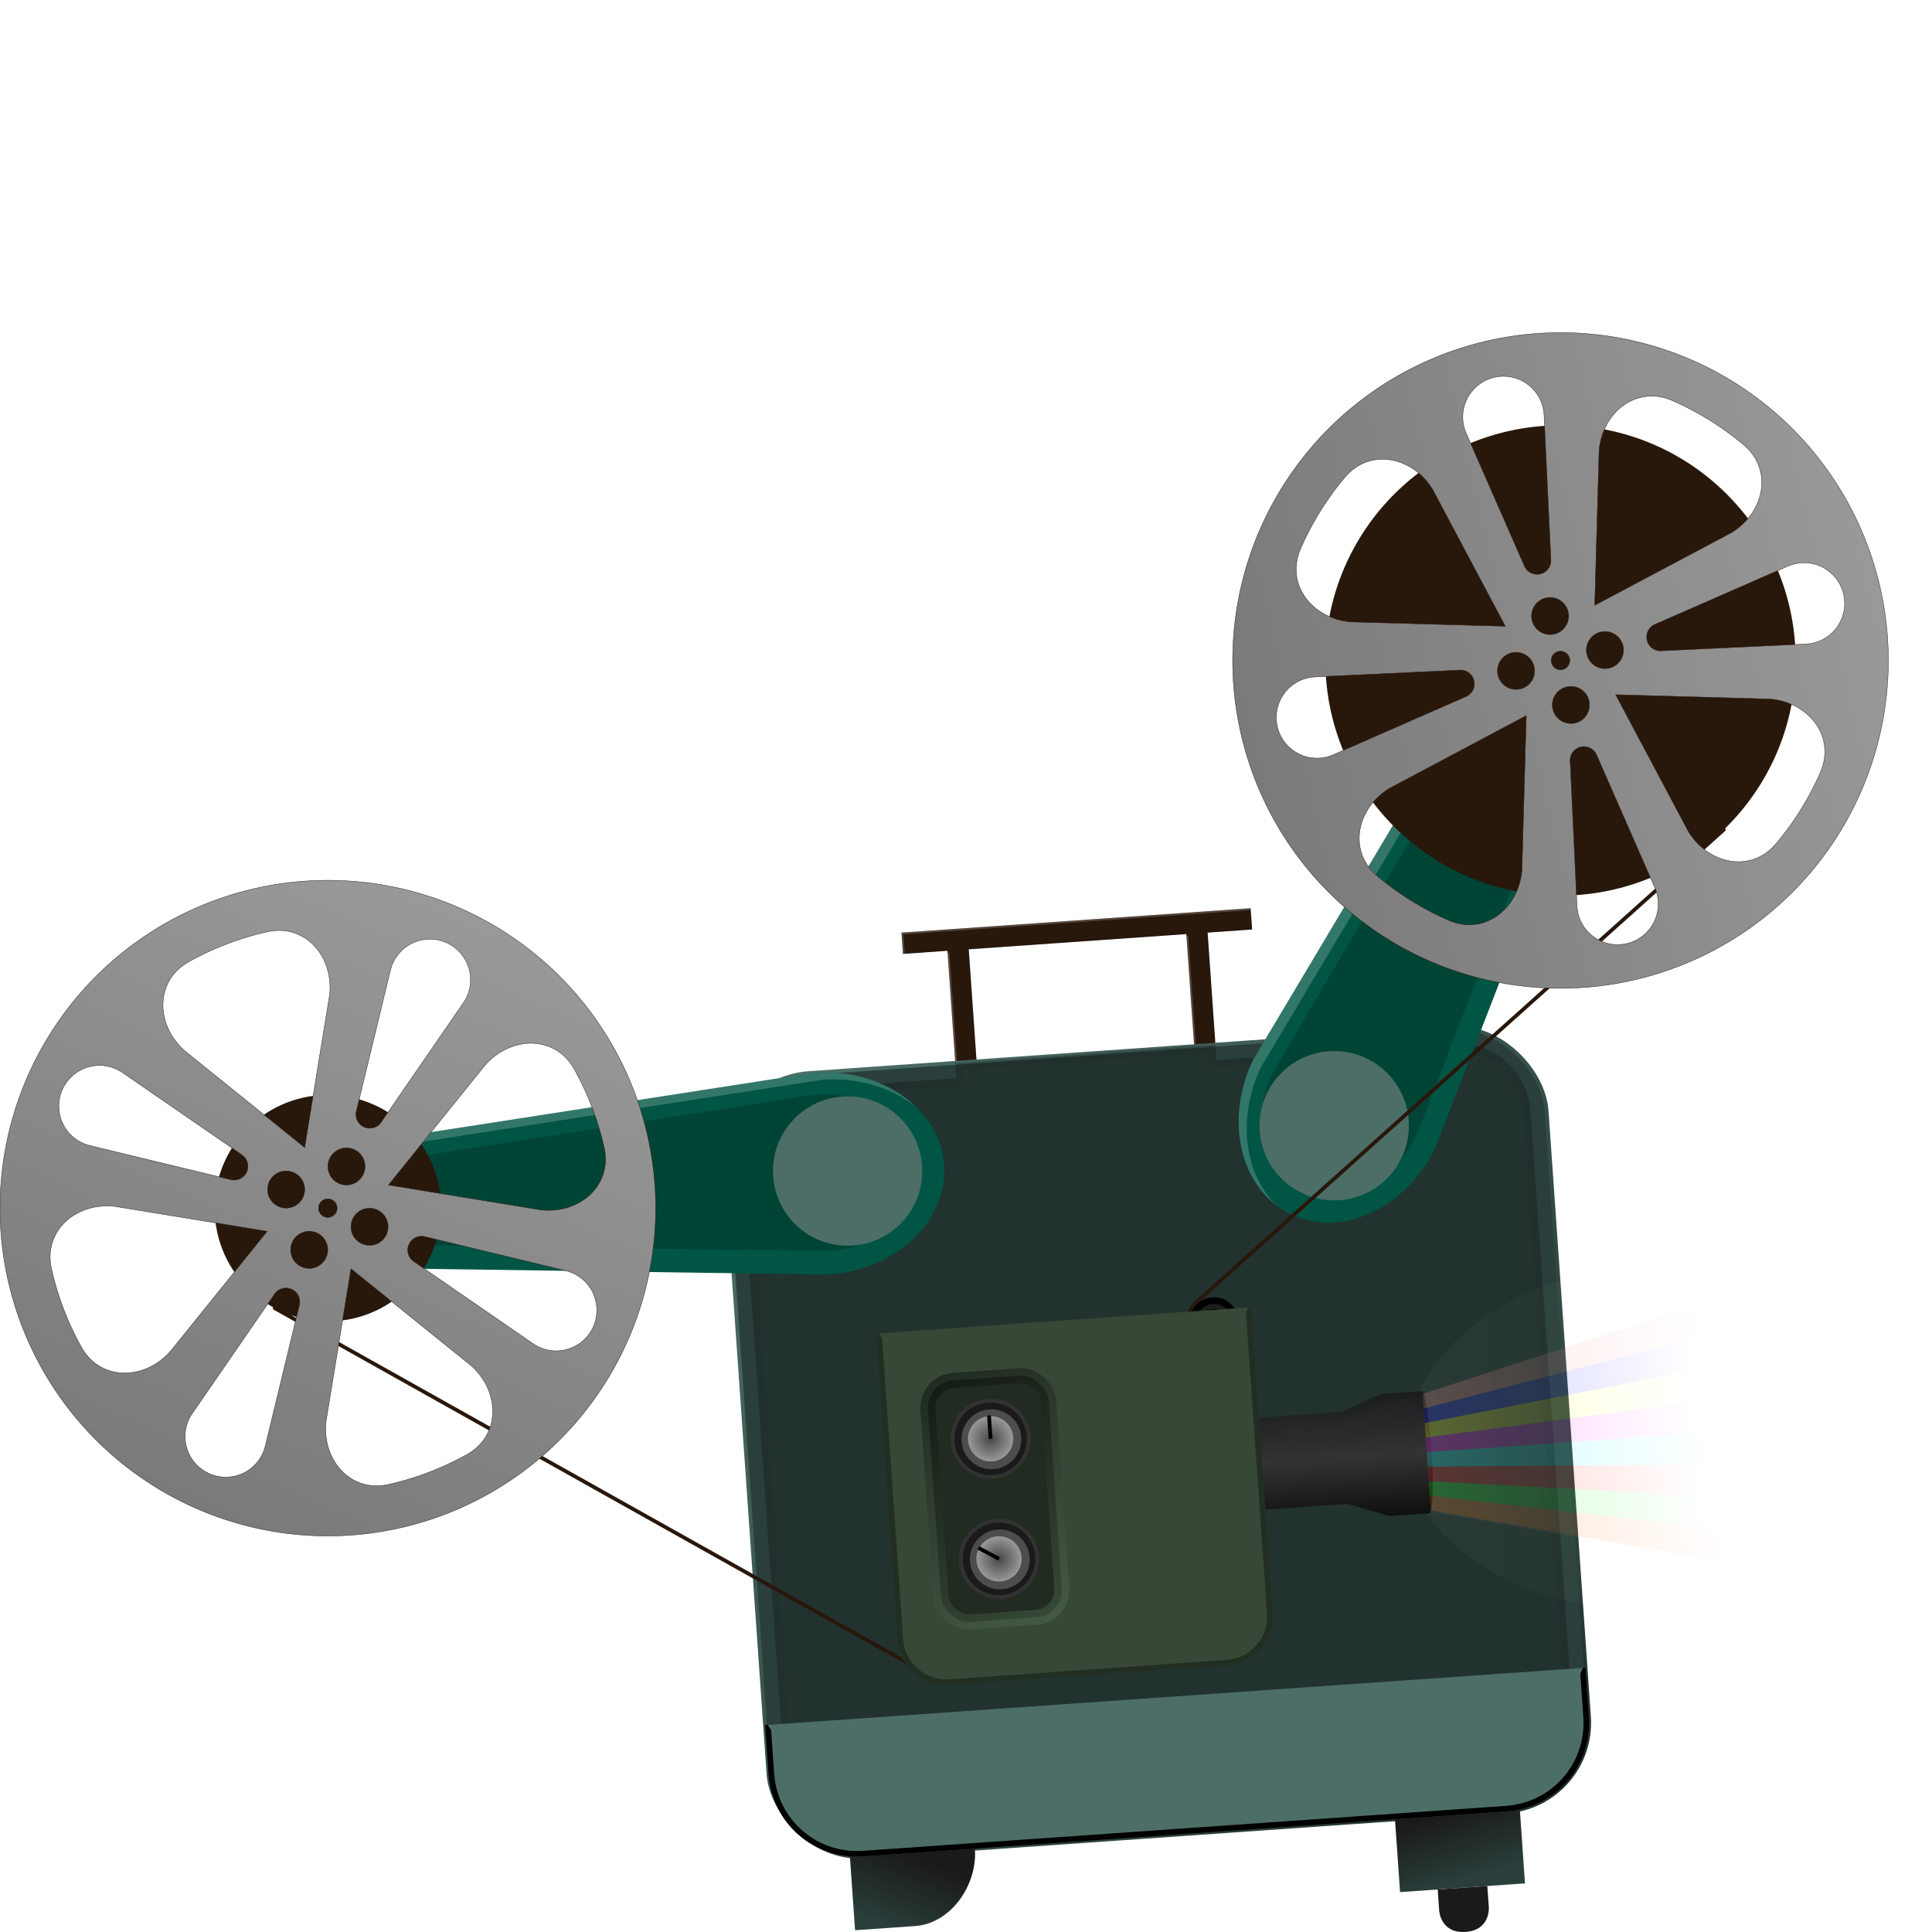 <?xml version="1.0" encoding="UTF-8" standalone="no"?>
<!-- Created with Inkscape (http://www.inkscape.org/) -->

<svg
   width="512"
   height="512"
   viewBox="0 0 135.467 135.467"
   version="1.1"
   id="svg5"
   inkscape:version="1.3.1 (91b66b0783, 2023-11-16, custom)"
   sodipodi:docname="folder-video.svg"
   xmlns:inkscape="http://www.inkscape.org/namespaces/inkscape"
   xmlns:sodipodi="http://sodipodi.sourceforge.net/DTD/sodipodi-0.dtd"
   xmlns:xlink="http://www.w3.org/1999/xlink"
   xmlns="http://www.w3.org/2000/svg"
   xmlns:svg="http://www.w3.org/2000/svg"
   xmlns:rdf="http://www.w3.org/1999/02/22-rdf-syntax-ns#"
   xmlns:cc="http://creativecommons.org/ns#"
   xmlns:dc="http://purl.org/dc/elements/1.1/">>
  <sodipodi:namedview
     id="namedview7"
     pagecolor="#292929"
     bordercolor="#666666"
     borderopacity="1"
     inkscape:showpageshadow="0"
     inkscape:pageopacity="0"
     inkscape:pagecheckerboard="1"
     inkscape:deskcolor="#1a1a1a"
     inkscape:document-units="px"
     showgrid="false"
     inkscape:zoom="0.99999996"
     inkscape:cx="220.50001"
     inkscape:cy="343.00002"
     inkscape:window-width="3256"
     inkscape:window-height="1080"
     inkscape:window-x="1864"
     inkscape:window-y="0"
     inkscape:window-maximized="0"
     inkscape:current-layer="layer1" />
  <defs
     id="defs2">
    <linearGradient
       id="linearGradient21"
       inkscape:collect="always">
      <stop
         style="stop-color:#00ff00;stop-opacity:1;"
         offset="0"
         id="stop21" />
      <stop
         style="stop-color:#00ff00;stop-opacity:0;"
         offset="1"
         id="stop24" />
    </linearGradient>
    <linearGradient
       id="linearGradient19"
       inkscape:collect="always">
      <stop
         style="stop-color:#ff6600;stop-opacity:1;"
         offset="0"
         id="stop19" />
      <stop
         style="stop-color:#ff6600;stop-opacity:0;"
         offset="1"
         id="stop20" />
    </linearGradient>
    <linearGradient
       id="linearGradient17"
       inkscape:collect="always">
      <stop
         style="stop-color:#ff0000;stop-opacity:1;"
         offset="0"
         id="stop17" />
      <stop
         style="stop-color:#ff0000;stop-opacity:0;"
         offset="1"
         id="stop18" />
    </linearGradient>
    <linearGradient
       id="linearGradient15"
       inkscape:collect="always">
      <stop
         style="stop-color:#ff00ff;stop-opacity:1;"
         offset="0"
         id="stop15" />
      <stop
         style="stop-color:#ff00ff;stop-opacity:0;"
         offset="1"
         id="stop16" />
    </linearGradient>
    <linearGradient
       id="linearGradient13"
       inkscape:collect="always">
      <stop
         style="stop-color:#00ffff;stop-opacity:1;"
         offset="0"
         id="stop13" />
      <stop
         style="stop-color:#00ffff;stop-opacity:0;"
         offset="1"
         id="stop14" />
    </linearGradient>
    <linearGradient
       id="linearGradient11"
       inkscape:collect="always">
      <stop
         style="stop-color:#ffff00;stop-opacity:1;"
         offset="0"
         id="stop11" />
      <stop
         style="stop-color:#ffff00;stop-opacity:0;"
         offset="1"
         id="stop12" />
    </linearGradient>
    <linearGradient
       id="linearGradient9"
       inkscape:collect="always">
      <stop
         style="stop-color:#0000ff;stop-opacity:1;"
         offset="0"
         id="stop9" />
      <stop
         style="stop-color:#0000ff;stop-opacity:0;"
         offset="1"
         id="stop10" />
    </linearGradient>
    <linearGradient
       id="linearGradient7"
       inkscape:collect="always">
      <stop
         style="stop-color:#ff8080;stop-opacity:1;"
         offset="0"
         id="stop7" />
      <stop
         style="stop-color:#ff8080;stop-opacity:0;"
         offset="1"
         id="stop8" />
    </linearGradient>
    <linearGradient
       id="linearGradient3"
       inkscape:collect="always">
      <stop
         style="stop-color:#003dff;stop-opacity:1;"
         offset="0"
         id="stop2" />
      <stop
         style="stop-color:#00ff06;stop-opacity:1;"
         offset="0.243"
         id="stop5" />
      <stop
         style="stop-color:#d700ff;stop-opacity:1;"
         offset="0.496"
         id="stop4" />
      <stop
         style="stop-color:#ffd400;stop-opacity:1;"
         offset="0.73"
         id="stop6" />
      <stop
         style="stop-color:#ff0000;stop-opacity:1;"
         offset="1"
         id="stop3" />
    </linearGradient>
    <linearGradient
       id="linearGradient92"
       inkscape:collect="always">
      <stop
         style="stop-color:#2a3f3b;stop-opacity:1;"
         offset="0"
         id="stop91" />
      <stop
         style="stop-color:#1a1a1a;stop-opacity:1;"
         offset="1"
         id="stop92" />
    </linearGradient>
    <linearGradient
       id="linearGradient89"
       inkscape:collect="always">
      <stop
         style="stop-color:#2a3f3b;stop-opacity:1;"
         offset="0"
         id="stop89" />
      <stop
         style="stop-color:#1a1a1a;stop-opacity:1;"
         offset="1"
         id="stop90" />
    </linearGradient>
    <linearGradient
       id="linearGradient73"
       inkscape:collect="always">
      <stop
         style="stop-color:#474747;stop-opacity:1;"
         offset="0"
         id="stop75" />
      <stop
         style="stop-color:#999999;stop-opacity:1;"
         offset="1"
         id="stop74" />
    </linearGradient>
    <linearGradient
       id="linearGradient72"
       inkscape:collect="always">
      <stop
         style="stop-color:#474747;stop-opacity:1;"
         offset="0"
         id="stop73" />
      <stop
         style="stop-color:#999999;stop-opacity:1;"
         offset="1"
         id="stop72" />
    </linearGradient>
    <linearGradient
       id="linearGradient64"
       inkscape:collect="always">
      <stop
         style="stop-color:#ffffff;stop-opacity:1;"
         offset="0"
         id="stop64" />
      <stop
         style="stop-color:#ffffff;stop-opacity:0;"
         offset="1"
         id="stop65" />
    </linearGradient>
    <linearGradient
       id="linearGradient61"
       inkscape:collect="always">
      <stop
         style="stop-color:#ffffff;stop-opacity:1;"
         offset="0"
         id="stop61" />
      <stop
         style="stop-color:#ffffff;stop-opacity:0;"
         offset="1"
         id="stop62" />
    </linearGradient>
    <linearGradient
       id="linearGradient59"
       inkscape:collect="always">
      <stop
         style="stop-color:#577557;stop-opacity:1;"
         offset="0"
         id="stop59" />
      <stop
         style="stop-color:#000000;stop-opacity:1;"
         offset="1"
         id="stop60" />
    </linearGradient>
    <linearGradient
       id="linearGradient55"
       inkscape:collect="always">
      <stop
         style="stop-color:#22322f;stop-opacity:1;"
         offset="0"
         id="stop55" />
      <stop
         style="stop-color:#4c6e67;stop-opacity:1;"
         offset="1"
         id="stop56" />
    </linearGradient>
    <inkscape:path-effect
       effect="fillet_chamfer"
       id="path-effect45"
       is_visible="true"
       lpeversion="1"
       nodesatellites_param="F,0,0,1,0,0,0,1 @ F,0,0,1,0,0,0,1 @ F,0,0,1,0,0,0,1 @ F,0,0,1,0,4.555,0,1"
       radius="0"
       unit="px"
       method="auto"
       mode="F"
       chamfer_steps="1"
       flexible="false"
       use_knot_distance="true"
       apply_no_radius="true"
       apply_with_radius="true"
       only_selected="false"
       hide_knots="false" />
    <linearGradient
       id="linearGradient45"
       inkscape:collect="always">
      <stop
         style="stop-color:#000000;stop-opacity:1;"
         offset="0"
         id="stop44" />
      <stop
         style="stop-color:#000000;stop-opacity:0;"
         offset="1"
         id="stop45" />
    </linearGradient>
    <linearGradient
       id="linearGradient42"
       inkscape:collect="always">
      <stop
         style="stop-color:#ffffff;stop-opacity:1;"
         offset="0"
         id="stop42" />
      <stop
         style="stop-color:#ffffff;stop-opacity:0;"
         offset="1"
         id="stop43" />
    </linearGradient>
    <linearGradient
       id="linearGradient38"
       inkscape:collect="always">
      <stop
         style="stop-color:#1a1d1e;stop-opacity:1;"
         offset="0"
         id="stop38" />
      <stop
         style="stop-color:#333333;stop-opacity:1;"
         offset="0.5"
         id="stop40" />
      <stop
         style="stop-color:#0f0f10;stop-opacity:1;"
         offset="1"
         id="stop39" />
    </linearGradient>
    <linearGradient
       id="linearGradient37"
       inkscape:collect="always">
      <stop
         style="stop-color:#999999;stop-opacity:1;"
         offset="0"
         id="stop36" />
      <stop
         style="stop-color:#7a7a7a;stop-opacity:1;"
         offset="1"
         id="stop37" />
    </linearGradient>
    <linearGradient
       id="linearGradient22"
       inkscape:collect="always">
      <stop
         style="stop-color:#999999;stop-opacity:1;"
         offset="0"
         id="stop22" />
      <stop
         style="stop-color:#7a7a7a;stop-opacity:1;"
         offset="1"
         id="stop23" />
    </linearGradient>
    <inkscape:path-effect
       effect="fillet_chamfer"
       id="path-effect16"
       is_visible="true"
       lpeversion="1"
       nodesatellites_param="F,0,0,1,0,0,0,1 @ F,0,0,1,0,4.035,0,1 @ F,0,0,1,0,0,0,1"
       radius="0"
       unit="px"
       method="auto"
       mode="F"
       chamfer_steps="1"
       flexible="false"
       use_knot_distance="true"
       apply_no_radius="true"
       apply_with_radius="true"
       only_selected="false"
       hide_knots="false" />
    <inkscape:path-effect
       effect="offset"
       id="path-effect14"
       is_visible="true"
       lpeversion="1.2"
       linejoin_type="miter"
       unit="mm"
       offset="0"
       miter_limit="4"
       attempt_force_join="false"
       update_on_knot_move="true" />
    <inkscape:path-effect
       effect="fillet_chamfer"
       id="path-effect12"
       is_visible="true"
       lpeversion="1"
       nodesatellites_param="F,0,0,1,0,0,0,1 @ F,0,0,1,0,4.035,0,1 @ F,0,0,1,0,0,0,1"
       radius="0"
       unit="px"
       method="auto"
       mode="F"
       chamfer_steps="1"
       flexible="false"
       use_knot_distance="true"
       apply_no_radius="true"
       apply_with_radius="true"
       only_selected="false"
       hide_knots="false" />
    <inkscape:path-effect
       effect="offset"
       id="path-effect11"
       is_visible="true"
       lpeversion="1.2"
       linejoin_type="miter"
       unit="mm"
       offset="0"
       miter_limit="4"
       attempt_force_join="false"
       update_on_knot_move="true" />
    <inkscape:path-effect
       effect="fillet_chamfer"
       id="path-effect10"
       is_visible="true"
       lpeversion="1"
       nodesatellites_param="F,0,0,1,0,0,0,1 @ F,0,0,1,0,0,0,1 @ F,0,0,1,0,4.219,0,1 @ F,0,0,1,0,1.043,0,1"
       radius="0"
       unit="px"
       method="auto"
       mode="F"
       chamfer_steps="1"
       flexible="false"
       use_knot_distance="true"
       apply_no_radius="true"
       apply_with_radius="true"
       only_selected="false"
       hide_knots="false" />
    <inkscape:path-effect
       effect="fillet_chamfer"
       id="path-effect8"
       is_visible="true"
       lpeversion="1"
       nodesatellites_param="F,0,0,1,0,0,0,1 @ F,0,0,1,0,0,0,1 @ F,0,0,1,0,4.219,0,1 @ F,0,0,1,0,1.043,0,1"
       radius="0"
       unit="px"
       method="auto"
       mode="F"
       chamfer_steps="1"
       flexible="false"
       use_knot_distance="true"
       apply_no_radius="true"
       apply_with_radius="true"
       only_selected="false"
       hide_knots="false" />
    <linearGradient
       inkscape:collect="always"
       xlink:href="#linearGradient37"
       id="linearGradient23"
       x1="-17.008"
       y1="-34.416"
       x2="20.438"
       y2="-34.416"
       gradientUnits="userSpaceOnUse"
       gradientTransform="matrix(-0.578,1.084,-1.084,-0.578,-13.762,59.48)" />
    <linearGradient
       inkscape:collect="always"
       xlink:href="#linearGradient22"
       id="linearGradient24"
       gradientUnits="userSpaceOnUse"
       gradientTransform="matrix(-1.213,0.196,-0.196,-1.213,106.779,6.887)"
       x1="-17.008"
       y1="-34.416"
       x2="20.438"
       y2="-34.416" />
    <linearGradient
       inkscape:collect="always"
       xlink:href="#linearGradient38"
       id="linearGradient39"
       x1="93.293"
       y1="74.435"
       x2="93.293"
       y2="83.012"
       gradientUnits="userSpaceOnUse"
       gradientTransform="translate(-0.616,24.96)" />
    <linearGradient
       inkscape:collect="always"
       xlink:href="#linearGradient42"
       id="linearGradient43"
       x1="93.155"
       y1="74.862"
       x2="93.155"
       y2="78.914"
       gradientUnits="userSpaceOnUse"
       gradientTransform="translate(-0.616,24.96)" />
    <filter
       inkscape:collect="always"
       style="color-interpolation-filters:sRGB"
       id="filter43"
       x="-0.033"
       y="-0.085"
       width="1.066"
       height="1.17">
      <feGaussianBlur
         inkscape:collect="always"
         stdDeviation="0.15"
         id="feGaussianBlur43" />
    </filter>
    <linearGradient
       inkscape:collect="always"
       xlink:href="#linearGradient45"
       id="linearGradient44"
       gradientUnits="userSpaceOnUse"
       x1="93.155"
       y1="74.862"
       x2="93.155"
       y2="78.914" />
    <filter
       inkscape:collect="always"
       style="color-interpolation-filters:sRGB"
       id="filter45"
       x="-0.033"
       y="-0.089"
       width="1.066"
       height="1.178">
      <feGaussianBlur
         inkscape:collect="always"
         stdDeviation="0.15"
         id="feGaussianBlur45" />
    </filter>
    <filter
       inkscape:collect="always"
       style="color-interpolation-filters:sRGB"
       id="filter48"
       x="-0.069"
       y="-0.069"
       width="1.138"
       height="1.138">
      <feGaussianBlur
         inkscape:collect="always"
         stdDeviation="0.096"
         id="feGaussianBlur48" />
    </filter>
    <linearGradient
       inkscape:collect="always"
       xlink:href="#linearGradient55"
       id="linearGradient56"
       x1="104.561"
       y1="129.825"
       x2="57.037"
       y2="74.914"
       gradientUnits="userSpaceOnUse"
       gradientTransform="translate(-1.577,-0.613)" />
    <clipPath
       clipPathUnits="userSpaceOnUse"
       id="clipPath58">
      <path
         style="color:#000000;fill:#000000;stroke-width:1;stroke-linecap:round;stroke-linejoin:round;-inkscape-stroke:none;paint-order:markers stroke fill"
         d="m 133.097,74.763 v 1.073 h -10.289 c -2.843,0 -5.131,2.288 -5.131,5.131 v 42.653 c 0,2.843 2.288,5.132 5.131,5.132 h 45.161 c 2.843,0 5.131,-2.289 5.131,-5.132 V 80.967 c 0,-2.843 -2.288,-5.131 -5.131,-5.131 h -16.587 v -1.073 z"
         id="path59" />
    </clipPath>
    <filter
       inkscape:collect="always"
       style="color-interpolation-filters:sRGB"
       id="filter59"
       x="-0.03"
       y="-0.031"
       width="1.061"
       height="1.062">
      <feGaussianBlur
         inkscape:collect="always"
         stdDeviation="0.714"
         id="feGaussianBlur59" />
    </filter>
    <linearGradient
       inkscape:collect="always"
       xlink:href="#linearGradient59"
       id="linearGradient60"
       x1="73.604"
       y1="113.941"
       x2="65.116"
       y2="96.964"
       gradientUnits="userSpaceOnUse"
       gradientTransform="translate(-1.577,-0.613)" />
    <linearGradient
       inkscape:collect="always"
       xlink:href="#linearGradient61"
       id="linearGradient62"
       x1="-84.884"
       y1="88.394"
       x2="-36.868"
       y2="90.167"
       gradientUnits="userSpaceOnUse"
       gradientTransform="matrix(0.634,0,0,0.599,152.468,48.766)" />
    <linearGradient
       inkscape:collect="always"
       xlink:href="#linearGradient64"
       id="linearGradient65"
       x1="97.377"
       y1="101.356"
       x2="133.416"
       y2="101.356"
       gradientUnits="userSpaceOnUse" />
    <filter
       inkscape:collect="always"
       style="color-interpolation-filters:sRGB"
       id="filter65"
       x="-0.058"
       y="-0.086"
       width="1.116"
       height="1.171">
      <feGaussianBlur
         inkscape:collect="always"
         stdDeviation="0.87"
         id="feGaussianBlur65" />
    </filter>
    <linearGradient
       inkscape:collect="always"
       xlink:href="#linearGradient64"
       id="linearGradient66"
       gradientUnits="userSpaceOnUse"
       x1="97.377"
       y1="101.356"
       x2="133.416"
       y2="101.356"
       gradientTransform="translate(109.221)" />
    <clipPath
       clipPathUnits="userSpaceOnUse"
       id="clipPath67">
      <rect
         style="fill:#2a3f3b;fill-opacity:1;stroke:url(#linearGradient68);stroke-width:0.265;stroke-linecap:round;stroke-linejoin:round;stroke-dasharray:none;stroke-opacity:1;paint-order:markers stroke fill"
         id="rect67"
         width="57.671"
         height="55.062"
         x="160.558"
         y="72.183"
         ry="6.234"
         rx="6.234" />
    </clipPath>
    <linearGradient
       inkscape:collect="always"
       xlink:href="#linearGradient55"
       id="linearGradient68"
       gradientUnits="userSpaceOnUse"
       gradientTransform="translate(108.377,-2.58)"
       x1="104.561"
       y1="129.825"
       x2="57.037"
       y2="74.914" />
    <filter
       inkscape:collect="always"
       style="color-interpolation-filters:sRGB"
       id="filter68"
       x="-0.052"
       y="-0.07"
       width="1.104"
       height="1.14">
      <feGaussianBlur
         inkscape:collect="always"
         stdDeviation="0.8"
         id="feGaussianBlur68" />
    </filter>
    <radialGradient
       inkscape:collect="always"
       xlink:href="#linearGradient72"
       id="radialGradient73"
       cx="68.516"
       cy="98.65"
       fx="68.516"
       fy="98.65"
       r="1.587"
       gradientUnits="userSpaceOnUse"
       gradientTransform="translate(-0.733,1.966)" />
    <radialGradient
       inkscape:collect="always"
       xlink:href="#linearGradient73"
       id="radialGradient75"
       cx="68.516"
       cy="107.095"
       fx="68.516"
       fy="107.095"
       r="1.587"
       gradientUnits="userSpaceOnUse"
       gradientTransform="translate(-0.733,1.966)" />
    <clipPath
       clipPathUnits="userSpaceOnUse"
       id="clipPath78">
      <path
         style="color:#000000;fill:#374837;stroke-width:1;stroke-linecap:round;stroke-linejoin:round;-inkscape-stroke:none;paint-order:markers stroke fill"
         d="m 143.404,73.901 v 3.445 l 1e-5,1.904 v 16.149 c -1e-5,1.908 1.536,3.445 3.445,3.445 h 19.48 c 1.908,1e-5 3.445,-1.536 3.445,-3.445 V 79.25 l 1e-5,-1.904 v -3.445 h -3.445 -19.48 z"
         id="path79" />
    </clipPath>
    <filter
       inkscape:collect="always"
       style="color-interpolation-filters:sRGB"
       id="filter81"
       x="-0.03"
       y="-0.032"
       width="1.06"
       height="1.063">
      <feGaussianBlur
         inkscape:collect="always"
         stdDeviation="0.339"
         id="feGaussianBlur81" />
    </filter>
    <clipPath
       clipPathUnits="userSpaceOnUse"
       id="clipPath86">
      <path
         style="color:#000000;fill:#4c6e67;stroke-width:1;stroke-linecap:round;stroke-linejoin:round;-inkscape-stroke:none;paint-order:markers stroke fill"
         d="m 25.297,117.559 10e-6,3.436 c -10e-6,3.454 -2.78,6.234 -6.234,6.234 l -45.203,10e-6 c -3.454,-10e-6 -6.234,-2.78 -6.234,-6.234 l 2e-6,-3.436 z"
         id="path87" />
    </clipPath>
    <filter
       inkscape:collect="always"
       style="color-interpolation-filters:sRGB"
       id="filter89"
       x="-0.018"
       y="-0.101"
       width="1.036"
       height="1.202">
      <feGaussianBlur
         inkscape:collect="always"
         stdDeviation="0.441"
         id="feGaussianBlur89" />
    </filter>
    <linearGradient
       inkscape:collect="always"
       xlink:href="#linearGradient92"
       id="linearGradient91"
       x1="53.998"
       y1="139.426"
       x2="56.276"
       y2="134.48"
       gradientUnits="userSpaceOnUse"
       gradientTransform="translate(4.011,-5.095)" />
    <linearGradient
       inkscape:collect="always"
       xlink:href="#linearGradient89"
       id="linearGradient97"
       gradientUnits="userSpaceOnUse"
       x1="97.583"
       y1="132.364"
       x2="96.511"
       y2="127.418"
       gradientTransform="translate(-0.732,1.966)" />
    <linearGradient
       inkscape:collect="always"
       xlink:href="#linearGradient3"
       id="linearGradient6"
       gradientUnits="userSpaceOnUse"
       gradientTransform="matrix(0.634,0,0,0.576,197.513,57.235)"
       x1="-55.854"
       y1="65.427"
       x2="-55.854"
       y2="111.361" />
    <filter
       inkscape:collect="always"
       style="color-interpolation-filters:sRGB"
       id="filter15"
       x="-0.059"
       y="-0.083"
       width="1.119"
       height="1.165">
      <feGaussianBlur
         inkscape:collect="always"
         stdDeviation="0.911"
         id="feGaussianBlur15" />
    </filter>
    <linearGradient
       inkscape:collect="always"
       xlink:href="#linearGradient7"
       id="linearGradient8"
       x1="141.687"
       y1="134.868"
       x2="161.451"
       y2="134.868"
       gradientUnits="userSpaceOnUse" />
    <linearGradient
       inkscape:collect="always"
       xlink:href="#linearGradient9"
       id="linearGradient10"
       x1="141.687"
       y1="137.033"
       x2="160.553"
       y2="137.033"
       gradientUnits="userSpaceOnUse" />
    <linearGradient
       inkscape:collect="always"
       xlink:href="#linearGradient11"
       id="linearGradient12"
       x1="141.687"
       y1="139.197"
       x2="160.243"
       y2="139.197"
       gradientUnits="userSpaceOnUse" />
    <linearGradient
       inkscape:collect="always"
       xlink:href="#linearGradient13"
       id="linearGradient14"
       x1="141.687"
       y1="144.669"
       x2="161.494"
       y2="144.669"
       gradientUnits="userSpaceOnUse" />
    <linearGradient
       inkscape:collect="always"
       xlink:href="#linearGradient15"
       id="linearGradient16"
       x1="141.687"
       y1="141.361"
       x2="160.415"
       y2="141.361"
       gradientUnits="userSpaceOnUse" />
    <linearGradient
       inkscape:collect="always"
       xlink:href="#linearGradient17"
       id="linearGradient18"
       x1="141.687"
       y1="146.833"
       x2="160.492"
       y2="146.833"
       gradientUnits="userSpaceOnUse" />
    <linearGradient
       inkscape:collect="always"
       xlink:href="#linearGradient19"
       id="linearGradient20"
       x1="141.687"
       y1="151.161"
       x2="161.773"
       y2="151.161"
       gradientUnits="userSpaceOnUse" />
    <linearGradient
       inkscape:collect="always"
       xlink:href="#linearGradient21"
       id="linearGradient25"
       x1="141.687"
       y1="148.997"
       x2="160.867"
       y2="148.997"
       gradientUnits="userSpaceOnUse" />
    <filter
       inkscape:collect="always"
       style="color-interpolation-filters:sRGB"
       id="filter1"
       x="-0.059"
       y="-0.083"
       width="1.119"
       height="1.165">
      <feGaussianBlur
         inkscape:collect="always"
         stdDeviation="0.911"
         id="feGaussianBlur1" />
    </filter>
  </defs>
  <g
     inkscape:label="Layer 1"
     inkscape:groupmode="layer"
     id="layer1">
    <g
       id="g1"
       transform="rotate(-4,72.431,76.735)">
      <ellipse
         style="display:inline;opacity:0.069;fill:url(#linearGradient65);fill-opacity:1;stroke:none;stroke-width:1.006;stroke-linecap:round;stroke-linejoin:round;stroke-dasharray:none;stroke-opacity:1;paint-order:fill markers stroke;filter:url(#filter65)"
         id="path64"
         cx="115.397"
         cy="101.356"
         rx="18.019"
         ry="12.194"
         transform="matrix(1,0,0,1.107,0.391,-8.472)" />
      <path
         id="rect51"
         style="fill:#28170b;fill-opacity:1;stroke:none;stroke-width:0.265;stroke-linecap:round;stroke-linejoin:round;stroke-dasharray:none;stroke-opacity:1;paint-order:markers stroke fill"
         d="m 64.021,64.777 v 1.495 l 3.128,-10e-7 10e-7,8.95 1.496,10e-7 -10e-7,-8.95 15.294,10e-7 -1e-6,8.95 h 1.496 l 10e-7,-8.95 3.128,-10e-7 V 64.777 Z"
         sodipodi:nodetypes="ccccccccccccc" />
      <path
         id="path53"
         style="opacity:0.2;fill:#ffffff;fill-opacity:1;stroke:none;stroke-width:0.265;stroke-linecap:round;stroke-linejoin:round;stroke-dasharray:none;stroke-opacity:1;paint-order:markers stroke fill"
         d="m 64.021,64.777 v 1.495 l 0.132,2.8e-5 -2e-6,-1.363 24.408,-10e-7 2.8e-5,-0.132 z m 3.128,1.627 10e-7,8.818 0.132,2.8e-5 V 66.404 Z m 16.789,-10e-7 -10e-7,8.818 0.132,2.9e-5 v -8.818 z" />
      <path
         id="path54"
         style="opacity:0.2;fill:#000000;fill-opacity:1;stroke:none;stroke-width:0.265;stroke-linecap:round;stroke-linejoin:round;stroke-dasharray:none;stroke-opacity:1;paint-order:markers stroke fill"
         d="m 88.515,64.777 1e-6,1.448 -3.128,10e-7 10e-7,8.95 -1.448,1e-6 2.1e-5,0.047 h 1.496 V 66.272 h 3.128 v -1.495 z m -24.494,1.448 1.9e-5,0.047 3.081,-10e-7 -2e-5,-0.047 z m 4.576,0 -1e-6,8.95 -1.448,1e-6 1.9e-5,0.047 1.496,1e-6 V 66.272 H 83.891 l -2e-5,-0.047 z" />
      <rect
         style="fill:#2a3f3b;fill-opacity:1;stroke:url(#linearGradient56);stroke-width:0.265;stroke-linecap:round;stroke-linejoin:round;stroke-dasharray:none;stroke-opacity:1;paint-order:markers stroke fill"
         id="rect31"
         width="57.671"
         height="55.062"
         x="50.605"
         y="74.15"
         ry="6.234"
         rx="6.234" />
      <ellipse
         style="display:inline;opacity:0.2;fill:url(#linearGradient66);fill-opacity:1;stroke:none;stroke-width:1.058;stroke-linecap:round;stroke-linejoin:round;stroke-dasharray:none;stroke-opacity:1;paint-order:fill markers stroke;filter:url(#filter65)"
         id="ellipse65"
         cx="224.617"
         cy="101.356"
         rx="18.019"
         ry="12.194"
         clip-path="url(#clipPath67)"
         transform="translate(-109.785,2.328)" />
      <path
         id="rect50"
         style="opacity:0.2;fill:#000000;fill-opacity:1;stroke:none;stroke-width:0.265;stroke-linecap:round;stroke-linejoin:round;stroke-dasharray:none;stroke-opacity:1;paint-order:markers stroke fill"
         d="m 67.149,74.149 5e-6,1.073 -10.289,10e-7 c -2.843,0 -5.131,2.288 -5.131,5.131 l -10e-7,42.653 c 0,2.843 2.288,5.132 5.131,5.132 h 45.161 c 2.843,0 5.131,-2.289 5.131,-5.132 V 80.354 c 0,-2.843 -2.288,-5.131 -5.131,-5.131 l -16.587,10e-7 5e-6,-1.073 z" />
      <path
         style="color:#000000;opacity:0.2;fill:#000000;fill-opacity:1;stroke-linecap:round;stroke-linejoin:round;-inkscape-stroke:none;paint-order:markers stroke fill;filter:url(#filter59)"
         d="m 133.096,74.234 a 0.529,0.529 0 0 0 -0.527,0.529 v 0.543 h -9.76 c -3.127,0 -5.662,2.533 -5.662,5.66 v 42.654 c 0,3.127 2.535,5.66 5.662,5.66 h 45.16 c 3.127,0 5.66,-2.533 5.66,-5.66 V 80.967 c 0,-3.127 -2.533,-5.66 -5.66,-5.66 h -16.059 v -0.543 a 0.529,0.529 0 0 0 -0.529,-0.529 z m 0.529,1.059 h 17.227 v 0.543 a 0.529,0.529 0 0 0 0.529,0.529 h 16.588 c 2.559,0 4.602,2.043 4.602,4.602 v 42.654 c 0,2.559 -2.043,4.602 -4.602,4.602 h -45.16 c -2.559,0 -4.604,-2.043 -4.604,-4.602 V 80.967 c 0,-2.559 2.045,-4.602 4.604,-4.602 h 10.287 a 0.529,0.529 0 0 0 0.529,-0.529 z"
         id="path57"
         clip-path="url(#clipPath58)"
         transform="translate(-65.948,-0.613)" />
      <g
         id="g31"
         style="display:inline;fill:#005544"
         transform="translate(-0.616,24.96)">
        <path
           id="path28"
           style="fill:#005544;stroke-width:0.265;stroke-linecap:round;stroke-linejoin:round;paint-order:markers stroke fill"
           d="m 66.487,56.284 c -8.2e-5,-3.918 -3.855,-7.095 -8.609,-7.094 l -33.15,2.79 c -2.885,-9e-6 -4.966,1.927 -4.966,4.304 -1.3e-5,2.377 2.081,4.304 4.966,4.304 l 33.15,2.79 c 4.755,1.6e-5 8.609,-3.176 8.609,-7.095 z"
           sodipodi:nodetypes="ccccccc"
           inkscape:transform-center-x="-19.829119"
           inkscape:transform-center-y="0.00037416917" />
        <circle
           style="fill:#005544;stroke:none;stroke-width:0.265;stroke-linecap:round;stroke-linejoin:round;stroke-dasharray:none;stroke-opacity:1;paint-order:markers stroke fill"
           id="path29"
           cx="23.296"
           cy="56.283"
           r="3.175" />
      </g>
      <path
         id="path68"
         style="opacity:0.2;fill:#000000;fill-opacity:1;stroke-width:0.265;stroke-linecap:round;stroke-linejoin:round;paint-order:markers stroke fill"
         inkscape:transform-center-x="-19.829119"
         inkscape:transform-center-y="0.00037416917"
         d="m 56.674,75.716 c -11.17,1.011 -22.355,1.872 -33.525,2.865 -1.572,0.274 -2.965,2.076 -2.127,3.628 0.645,1.322 2.217,1.787 3.588,1.739 11.041,0.893 22.074,1.906 33.119,2.733 2.653,-0.05 5.518,-1.63 6.388,-4.151 0.827,-2.466 -0.916,-5.096 -3.184,-6.042 -1.317,-0.636 -2.808,-0.856 -4.26,-0.773 z" />
      <path
         id="path70"
         style="opacity:0.2;fill:#ffffff;stroke-width:0.265;stroke-linecap:round;stroke-linejoin:round;paint-order:markers stroke fill"
         inkscape:transform-center-x="-19.829119"
         inkscape:transform-center-y="0.00037416917"
         d="m 57.262,74.15 -33.15,2.791 c -2.885,-9e-6 -4.966,1.927 -4.966,4.304 -5e-6,1.226 0.557,2.331 1.49,3.115 -0.608,-0.72 -0.961,-1.614 -0.961,-2.585 4.8e-5,-2.377 2.081,-4.304 4.966,-4.304 l 33.15,-2.791 c 2.526,-1.1e-5 4.791,0.902 6.366,2.331 -1.57,-1.733 -4.069,-2.86 -6.895,-2.86 z" />
      <circle
         style="fill:#28170b;stroke:none;stroke-width:0.265;stroke-linecap:round;stroke-linejoin:round;stroke-dasharray:none;stroke-opacity:1;paint-order:markers stroke fill"
         id="path31"
         cx="22.551"
         cy="81.244"
         r="7.938" />
      <path
         style="fill:#2b1100;stroke:#28170b;stroke-width:0.265;stroke-linecap:round;stroke-linejoin:miter;stroke-dasharray:none;stroke-opacity:1"
         d="M 18.347,87.977 60.995,115.967"
         id="path45"
         sodipodi:nodetypes="cc" />
      <path
         id="path1"
         style="fill:url(#linearGradient23);stroke:#28170b;stroke-width:0.026;stroke-linecap:round;stroke-linejoin:round;paint-order:markers stroke fill"
         d="M 14.31,59.785 A 22.987,22.987 0 0 0 2.271,70.422 22.987,22.987 0 0 0 11.73,101.524 22.987,22.987 0 0 0 42.831,92.065 22.987,22.987 0 0 0 33.372,60.963 22.987,22.987 0 0 0 14.31,59.785 Z m 2.471,2.488 c 0.938,-0.285 1.896,-0.503 2.867,-0.652 2.699,-0.414 4.551,2.03 4.069,4.724 l -2.49,10.545 -7.939,-7.373 c -1.901,-1.97 -1.724,-5.031 0.749,-6.19 0.889,-0.417 1.807,-0.769 2.745,-1.054 z M 6.25,70.262 c 0.698,-0.212 1.477,-0.158 2.171,0.212 0.13,0.07 0.255,0.15 0.372,0.24 l 0.001,-0.003 7.973,6.358 c 0.004,0.003 0.009,0.007 0.013,0.01 6.23e-4,4.51e-4 0.001,9.41e-4 0.002,0.001 0.381,0.287 0.497,0.809 0.272,1.23 -0.225,0.421 -0.722,0.615 -1.173,0.459 l -0.003,-5.13e-4 c -0.005,-0.002 -0.01,-0.004 -0.015,-0.005 l -9.721,-3.083 0.002,-0.003 C 6.005,75.631 5.868,75.572 5.737,75.503 4.349,74.762 3.823,73.035 4.565,71.646 4.935,70.952 5.552,70.474 6.25,70.262 Z m 23.727,-7.216 c 0.698,-0.212 1.477,-0.158 2.171,0.212 1.388,0.741 1.913,2.467 1.173,3.855 -0.07,0.13 -0.151,0.255 -0.24,0.372 l 0.003,0.002 -6.358,7.973 c -0.003,0.004 -0.007,0.009 -0.01,0.013 -4.51e-4,6.23e-4 -9.34e-4,0.001 -0.001,0.002 -0.287,0.381 -0.809,0.496 -1.23,0.272 -0.421,-0.225 -0.615,-0.722 -0.459,-1.173 l 0.001,-0.003 c 0.002,-0.005 0.004,-0.011 0.005,-0.016 l 3.083,-9.72 0.003,0.001 c 0.048,-0.14 0.107,-0.276 0.176,-0.406 0.37,-0.694 0.987,-1.173 1.685,-1.385 z M 5.495,80.191 c 0.66,-0.201 1.398,-0.249 2.156,-0.114 l 10.545,2.49 -7.373,7.939 C 8.853,92.409 5.792,92.231 4.633,89.758 4.217,88.869 3.864,87.951 3.579,87.013 3.294,86.076 3.076,85.117 2.927,84.147 2.629,82.206 3.808,80.704 5.495,80.191 Z M 36.133,70.874 c 1.687,-0.514 3.502,0.078 4.335,1.856 0.417,0.889 0.769,1.807 1.054,2.745 0.285,0.938 0.503,1.896 0.652,2.867 0.414,2.699 -2.03,4.551 -4.724,4.069 l -10.545,-2.49 7.373,-7.939 c 0.554,-0.535 1.195,-0.905 1.855,-1.106 z m -16.874,7.648 a 1.3,1.3 0 0 1 1.079,0.067 1.3,1.3 0 0 1 0.535,1.759 1.3,1.3 0 0 1 -1.76,0.535 1.3,1.3 0 0 1 -0.535,-1.759 1.3,1.3 0 0 1 0.681,-0.602 z m 4.333,-1.318 a 1.3,1.3 0 0 1 1.079,0.067 1.3,1.3 0 0 1 0.535,1.759 1.3,1.3 0 0 1 -1.76,0.535 1.3,1.3 0 0 1 -0.535,-1.759 1.3,1.3 0 0 1 0.681,-0.602 z m -1.23,3.417 a 0.65,0.65 0 0 1 0.811,0.433 0.65,0.65 0 0 1 -0.433,0.811 0.65,0.65 0 0 1 -0.811,-0.433 0.65,0.65 0 0 1 0.433,-0.811 z m -1.785,2.234 a 1.3,1.3 0 0 1 1.079,0.067 1.3,1.3 0 0 1 0.535,1.759 1.3,1.3 0 0 1 -1.76,0.535 1.3,1.3 0 0 1 -0.535,-1.759 1.3,1.3 0 0 1 0.681,-0.602 z m 4.333,-1.318 a 1.3,1.3 0 0 1 1.079,0.067 1.3,1.3 0 0 1 0.535,1.759 1.3,1.3 0 0 1 -1.76,0.535 1.3,1.3 0 0 1 -0.535,-1.759 1.3,1.3 0 0 1 0.681,-0.602 z m -5.957,5.112 c 0.219,-0.048 0.454,-0.021 0.665,0.091 0.421,0.225 0.616,0.722 0.46,1.173 l -0.001,0.003 c -0.002,0.005 -0.004,0.011 -0.005,0.016 l -3.083,9.72 -0.003,-0.001 c -0.048,0.14 -0.107,0.276 -0.176,0.406 -0.741,1.389 -2.467,1.914 -3.856,1.173 -1.389,-0.741 -1.914,-2.467 -1.173,-3.856 0.07,-0.13 0.151,-0.255 0.24,-0.372 l -0.003,-0.001 6.359,-7.973 c 0.003,-0.004 0.007,-0.009 0.01,-0.013 5.52e-4,-7.15e-4 9.27e-4,-0.001 0.001,-0.002 0.144,-0.19 0.346,-0.314 0.565,-0.363 z m 9.596,-2.918 c 0.209,-0.082 0.446,-0.091 0.671,-0.013 l 0.002,5.88e-4 c 0.005,0.002 0.01,0.004 0.016,0.005 l 9.721,3.083 -0.002,0.003 c 0.14,0.048 0.276,0.107 0.407,0.175 1.389,0.741 1.914,2.468 1.173,3.857 -0.741,1.389 -2.468,1.913 -3.856,1.172 -0.13,-0.07 -0.255,-0.15 -0.372,-0.24 l -0.002,0.003 -7.973,-6.359 c -0.004,-0.003 -0.009,-0.006 -0.013,-0.009 -6.22e-4,-4.51e-4 -0.002,-0.001 -0.003,-0.002 -0.381,-0.287 -0.496,-0.808 -0.272,-1.229 0.112,-0.21 0.293,-0.364 0.502,-0.446 z m -4.674,1.867 7.939,7.373 c 1.901,1.97 1.724,5.031 -0.749,6.19 -0.889,0.417 -1.807,0.769 -2.745,1.054 -0.938,0.285 -1.896,0.503 -2.867,0.652 -2.699,0.414 -4.551,-2.03 -4.069,-4.724 z" />
      <g
         id="g30"
         style="fill:#005544"
         transform="translate(-0.616,24.96)">
        <path
           id="path30"
           style="fill:#005544;stroke-width:0.265;stroke-linecap:round;stroke-linejoin:round;paint-order:markers stroke fill"
           d="m 90.471,61.409 c 3.393,1.959 8.071,0.209 10.449,-3.909 l 14.158,-30.103 c 1.442,-2.498 0.814,-5.264 -1.245,-6.453 -2.059,-1.189 -4.768,-0.35 -6.211,2.149 L 88.631,50.406 c -2.377,4.118 -1.554,9.044 1.839,11.003 z"
           sodipodi:nodetypes="ccccccc"
           inkscape:transform-center-x="-19.829119"
           inkscape:transform-center-y="0.00037416917" />
        <circle
           style="fill:#005544;stroke:none;stroke-width:0.265;stroke-linecap:round;stroke-linejoin:round;stroke-dasharray:none;stroke-opacity:1;paint-order:markers stroke fill"
           id="circle30"
           cx="-35.245"
           cy="-109.055"
           r="3.175"
           transform="rotate(120)" />
      </g>
      <path
         id="path69"
         style="opacity:0.2;fill:#000000;fill-opacity:1;stroke-width:0.265;stroke-linecap:round;stroke-linejoin:round;paint-order:markers stroke fill"
         inkscape:transform-center-x="-19.829119"
         inkscape:transform-center-y="0.00037416917"
         d="m 110.963,46.931 c -1.878,0.253 -2.699,2.18 -3.697,3.538 -6.017,8.673 -12.084,17.314 -18.036,26.03 -1.315,2.446 -1.393,5.895 0.741,7.912 1.841,1.682 4.795,1.294 6.654,-0.158 1.806,-1.251 2.743,-3.309 3.578,-5.265 4.467,-9.525 8.993,-19.025 13.391,-28.579 0.528,-1.688 -0.711,-3.763 -2.63,-3.478 z" />
      <path
         id="path71"
         style="opacity:0.2;fill:#ffffff;stroke-width:0.265;stroke-linecap:round;stroke-linejoin:round;paint-order:markers stroke fill"
         inkscape:transform-center-x="-19.829119"
         inkscape:transform-center-y="0.00037416917"
         d="m 111.155,45.373 c -1.566,0.029 -3.157,0.962 -4.149,2.68 L 88.015,75.366 c -2.134,3.695 -1.682,8.035 0.884,10.304 -2.089,-2.371 -2.332,-6.349 -0.354,-9.775 L 107.536,48.582 c 1.442,-2.498 4.152,-3.337 6.21,-2.149 0.197,0.114 0.377,0.246 0.547,0.387 -0.296,-0.36 -0.655,-0.673 -1.076,-0.916 -0.643,-0.371 -1.35,-0.545 -2.062,-0.531 z" />
      <circle
         style="fill:#28170b;stroke:none;stroke-width:0.265;stroke-linecap:round;stroke-linejoin:round;stroke-dasharray:none;stroke-opacity:1;paint-order:markers stroke fill"
         id="circle31"
         cx="111.451"
         cy="48.965"
         r="16.489" />
      <circle
         style="fill:#4c6e67;fill-opacity:1;fill-rule:nonzero;stroke:none;stroke-width:0.794;stroke-linecap:round;stroke-linejoin:round;stroke-dasharray:none;stroke-opacity:1;paint-order:fill markers stroke"
         id="circle97"
         cx="93.347"
         cy="80.401"
         r="5.236" />
      <path
         style="fill:none;stroke:#28170b;stroke-width:0.265;stroke-linecap:round;stroke-linejoin:miter;stroke-dasharray:none;stroke-opacity:1"
         d="m 82.22,92.917 c 0,0 0.27,-0.573 0.63,-0.855 C 83.21,91.78 122.041,61.604 122.041,61.604"
         id="path46"
         sodipodi:nodetypes="czc" />
      <path
         id="rect60"
         style="display:inline;opacity:0.2;fill:url(#linearGradient62);stroke-width:1.079;stroke-linecap:round;stroke-linejoin:round;paint-order:fill markers stroke;filter:url(#filter68)"
         d="m 98.669,97.469 36.798,-9.51 v 27.517 l -36.798,-9.51 v -4.249 z"
         sodipodi:nodetypes="cccccc"
         transform="matrix(1,0,0,0.962,-0.733,5.878)" />
      <path
         id="path23"
         style="fill:url(#linearGradient24);stroke:#28170b;stroke-width:0.026;stroke-linecap:round;stroke-linejoin:round;paint-order:markers stroke fill"
         d="M 123.537,29.412 A 22.987,22.987 0 0 0 107.781,26.273 22.987,22.987 0 0 0 88.759,52.635 22.987,22.987 0 0 0 115.121,71.657 22.987,22.987 0 0 0 134.143,45.294 22.987,22.987 0 0 0 123.537,29.412 Z m -0.483,3.473 c 0.795,0.574 1.549,1.204 2.255,1.886 1.965,1.897 1.141,4.851 -1.296,6.099 l -9.899,4.404 1.059,-10.783 c 0.416,-2.706 2.96,-4.418 5.379,-3.152 0.87,0.455 1.706,0.972 2.501,1.546 z m -12.735,-3.542 c 0.591,0.427 1.02,1.079 1.146,1.856 0.023,0.146 0.035,0.294 0.035,0.441 l 0.003,-3.65e-4 -0.231,10.195 c -1.3e-4,0.005 -3.5e-4,0.011 -1.6e-4,0.017 1e-5,7.68e-4 -1e-4,0.001 -3e-4,0.002 0.002,0.477 -0.343,0.885 -0.814,0.962 -0.471,0.076 -0.927,-0.202 -1.076,-0.656 l -8.6e-4,-0.002 c -6.7e-4,-0.005 -0.004,-0.01 -0.006,-0.015 l -3.434,-9.603 0.003,-7.7e-5 c -0.047,-0.14 -0.083,-0.284 -0.107,-0.43 -0.251,-1.554 0.805,-3.018 2.359,-3.269 0.777,-0.126 1.531,0.076 2.122,0.503 z m 20.111,14.512 c 0.591,0.427 1.02,1.079 1.146,1.856 0.251,1.554 -0.804,3.017 -2.358,3.268 -0.146,0.023 -0.294,0.034 -0.442,0.034 l 1e-4,0.003 -10.195,-0.231 c -0.005,2.49e-4 -0.011,0 -0.016,-4e-5 -7.8e-4,1.7e-5 -10e-4,3.5e-5 -0.002,-1.16e-4 -0.477,0.002 -0.885,-0.343 -0.961,-0.814 -0.076,-0.471 0.202,-0.927 0.656,-1.076 l 0.003,-3.66e-4 c 0.005,-0.002 0.01,-0.004 0.016,-0.005 l 9.602,-3.433 7.8e-4,0.003 c 0.14,-0.047 0.284,-0.082 0.43,-0.106 0.777,-0.126 1.531,0.075 2.123,0.502 z m -28.47,-9.099 c 0.559,0.404 1.045,0.962 1.396,1.647 l 4.404,9.899 -10.783,-1.059 c -2.706,-0.416 -4.419,-2.96 -3.152,-5.38 0.455,-0.87 0.972,-1.706 1.546,-2.501 0.574,-0.795 1.204,-1.549 1.886,-2.255 1.364,-1.412 3.273,-1.384 4.703,-0.351 z m 25.968,18.738 c 1.43,1.031 2.059,2.834 1.149,4.573 -0.455,0.87 -0.972,1.706 -1.546,2.501 -0.573,0.795 -1.204,1.549 -1.886,2.255 -1.897,1.965 -4.851,1.141 -6.099,-1.296 l -4.404,-9.899 10.783,1.059 c 0.761,0.117 1.444,0.403 2.004,0.806 z m -16.305,-8.796 a 1.3,1.3 0 0 1 0.6,0.899 1.3,1.3 0 0 1 -1.076,1.491 1.3,1.3 0 0 1 -1.492,-1.076 1.3,1.3 0 0 1 1.076,-1.491 1.3,1.3 0 0 1 0.891,0.177 z m 3.672,2.65 a 1.3,1.3 0 0 1 0.6,0.899 1.3,1.3 0 0 1 -1.076,1.491 1.3,1.3 0 0 1 -1.492,-1.076 1.3,1.3 0 0 1 1.076,-1.491 1.3,1.3 0 0 1 0.891,0.177 z m -3.464,1.09 a 0.65,0.65 0 0 1 0.147,0.908 0.65,0.65 0 0 1 -0.908,0.147 0.65,0.65 0 0 1 -0.147,-0.908 0.65,0.65 0 0 1 0.908,-0.147 z m -2.858,-0.068 a 1.3,1.3 0 0 1 0.6,0.899 1.3,1.3 0 0 1 -1.076,1.491 1.3,1.3 0 0 1 -1.492,-1.076 1.3,1.3 0 0 1 1.076,-1.491 1.3,1.3 0 0 1 0.891,0.177 z m 3.672,2.65 a 1.3,1.3 0 0 1 0.6,0.899 1.3,1.3 0 0 1 -1.076,1.491 1.3,1.3 0 0 1 -1.492,-1.076 1.3,1.3 0 0 1 1.076,-1.491 1.3,1.3 0 0 1 0.891,0.177 z m -7.675,-1.645 c 0.171,0.145 0.292,0.349 0.33,0.584 0.076,0.471 -0.202,0.928 -0.655,1.076 l -0.003,3.66e-4 c -0.005,0.002 -0.01,0.004 -0.016,0.005 l -9.602,3.433 -0.001,-0.003 c -0.14,0.047 -0.284,0.082 -0.43,0.106 -1.554,0.251 -3.017,-0.804 -3.268,-2.358 -0.251,-1.554 0.805,-3.017 2.358,-3.268 0.146,-0.023 0.294,-0.034 0.442,-0.034 l -8.95e-4,-0.003 10.196,0.231 c 0.005,-2.48e-4 0.011,2e-6 0.016,4.6e-5 8.9e-4,4e-6 0.001,-5.5e-5 0.002,1.15e-4 0.238,-9.38e-4 0.46,0.085 0.631,0.23 z m 8.134,5.869 c 0.191,0.117 0.342,0.299 0.417,0.526 l 8.6e-4,0.002 c 6.6e-4,0.005 0.005,0.01 0.006,0.015 l 3.434,9.603 -0.003,3.64e-4 c 0.047,0.14 0.083,0.284 0.107,0.43 0.251,1.554 -0.805,3.018 -2.359,3.269 -1.554,0.251 -3.017,-0.805 -3.268,-2.359 -0.023,-0.146 -0.035,-0.294 -0.035,-0.441 l -0.003,3.62e-4 0.232,-10.195 c 1.5e-4,-0.005 -0.002,-0.011 -0.002,-0.016 -1e-5,-7.66e-4 2.8e-4,-0.002 -1.2e-4,-0.003 -0.002,-0.477 0.343,-0.884 0.814,-0.961 0.235,-0.038 0.467,0.013 0.659,0.129 z m -4.317,-2.589 -1.059,10.783 c -0.416,2.706 -2.96,4.419 -5.38,3.152 -0.87,-0.455 -1.706,-0.972 -2.501,-1.546 -0.795,-0.574 -1.549,-1.204 -2.255,-1.886 -1.965,-1.897 -1.141,-4.851 1.296,-6.099 z" />
      <path
         id="rect32"
         style="fill:url(#linearGradient91);stroke:none;stroke-width:0.265;stroke-linecap:round;stroke-linejoin:round;stroke-dasharray:none;stroke-opacity:1;paint-order:markers stroke fill"
         d="m 64.677,128.855 -8.78,-10e-5 1.8e-5,5.475 4.226,5e-5 c 2.515,2e-5 4.555,-2.568 4.554,-5.084 z"
         sodipodi:nodetypes="cccssc" />
      <circle
         style="fill:#000000;fill-opacity:1;stroke:none;stroke-width:0.794;stroke-linecap:round;stroke-linejoin:round;stroke-dasharray:none;stroke-opacity:1;paint-order:fill markers stroke"
         id="path81"
         cx="83.98"
         cy="93.501"
         r="1.699" />
      <path
         id="circle81"
         style="opacity:0.11;fill:#ffffff;fill-opacity:1;stroke:none;stroke-width:0.794;stroke-linecap:round;stroke-linejoin:round;stroke-dasharray:none;stroke-opacity:1;paint-order:fill markers stroke"
         d="m 83.98,92.271 a 1.23,1.23 0 0 0 -1.23,1.23 1.23,1.23 0 0 0 1.23,1.23 1.23,1.23 0 0 0 1.23,-1.23 1.23,1.23 0 0 0 -1.23,-1.23 z m 0,0.368 a 0.862,0.862 0 0 1 0.862,0.862 0.862,0.862 0 0 1 -0.862,0.862 0.862,0.862 0 0 1 -0.862,-0.862 0.862,0.862 0 0 1 0.862,-0.862 z" />
      <path
         id="rect34"
         style="fill:#374837;stroke:none;stroke-width:0.265;stroke-linecap:round;stroke-linejoin:round;stroke-dasharray:none;stroke-opacity:1;paint-order:markers stroke fill"
         d="m 60.287,92.694 10e-7,3.445 7e-6,1.904 -1e-6,16.149 c -6e-6,1.908 1.536,3.445 3.445,3.445 h 19.48 c 1.908,10e-6 3.445,-1.536 3.445,-3.445 l 4e-6,-16.149 3e-6,-1.904 v -3.445 l -3.445,2e-6 -19.48,-10e-7 z"
         sodipodi:nodetypes="ccccscscccccc" />
      <path
         id="rect35"
         style="fill:url(#linearGradient39);stroke:none;stroke-width:0.265;stroke-linecap:round;stroke-linejoin:round;paint-order:markers stroke fill"
         d="m 86.657,100.454 5.756,1e-5 2.878,-1.058 2.961,-1e-6 c 0,0 0.307,0.726 0.307,4.288 2e-5,3.562 -0.39,4.288 -0.39,4.288 l -2.878,-3e-5 -2.878,-1.058 h -5.756 v -3.23 z"
         sodipodi:nodetypes="cccczcccccc" />
      <path
         id="path41"
         style="opacity:0.08;fill:url(#linearGradient43);fill-opacity:1;stroke:none;stroke-width:0.265;stroke-linecap:round;stroke-linejoin:round;paint-order:markers stroke fill;filter:url(#filter45)"
         d="m 96.482,99.823 c -0.133,0.002 -0.265,0.008 -0.398,0.019 -1.364,0.189 -2.546,1.186 -3.97,1.039 -1.331,0.033 -3.721,-0.002 -5.053,0.008 l 1.587,1.058 c 1.332,-0.01 2.134,0.025 3.465,-0.008 1.424,0.147 2.606,-0.849 3.97,-1.039 0.53,-0.043 0.831,-0.002 1.362,0 0.164,0.807 0.505,2.153 0.549,2.973 0.074,-1.349 -0.048,-2.704 -0.317,-4.031 -0.398,-0.002 -0.797,-0.026 -1.196,-0.019 z"
         sodipodi:nodetypes="scccccccccs" />
      <path
         id="path43"
         style="opacity:0.08;fill:url(#linearGradient44);fill-opacity:1;stroke:none;stroke-width:0.265;stroke-linecap:round;stroke-linejoin:round;paint-order:markers stroke fill;filter:url(#filter43)"
         d="m 97.099,74.863 c -0.133,0.002 -0.265,0.008 -0.398,0.019 -1.364,0.189 -2.546,1.186 -3.97,1.039 -1.331,0.033 -3.721,-0.003 -5.053,0.008 v 1.058 c 0.333,-0.003 1.164,2.116 1.164,2.116 0,0 0.897,-1.055 1.362,-1.053 0.465,0.002 1.362,1.06 1.362,1.06 0,0 0.831,-1.064 1.164,-1.072 0.356,0.037 1.029,0.985 1.029,0.985 0,0 0.656,-1.251 0.978,-1.378 0.322,-0.127 0.967,1.205 0.967,1.205 0,0 0.655,-1.803 0.996,-1.85 0.265,-0.022 0.681,2.1 0.681,2.1 0,0 0.416,-2.101 0.681,-2.1 0.164,0.807 0.505,1.095 0.549,1.915 0.074,-1.349 -0.048,-2.704 -0.317,-4.031 -0.398,-0.002 -0.797,-0.026 -1.196,-0.019 z"
         sodipodi:nodetypes="scccccscccsccccccs"
         transform="matrix(1,0,0,-1,-0.616,182.44)" />
      <g
         id="g25"
         transform="translate(-43.465,-39.331)"
         style="display:inline;filter:url(#filter1)">
        <path
           id="path7"
           style="opacity:0.2;mix-blend-mode:normal;fill:url(#linearGradient8);fill-opacity:1;stroke-width:1.058;stroke-linecap:round;stroke-linejoin:round;paint-order:fill markers stroke"
           d="m 141.687,138.93 9.199,-2.286 9.199,-2.286 9.199,-2.286 9.199,-2.286 v 3.307 l -36.798,6.858 z"
           sodipodi:nodetypes="cccccccc" />
        <path
           id="path8"
           style="opacity:0.2;mix-blend-mode:normal;fill:url(#linearGradient10);stroke-width:1.058;stroke-linecap:round;stroke-linejoin:round;paint-order:fill markers stroke"
           d="m 178.484,133.093 v 3.307 l -36.798,4.572 v -1.021 z"
           sodipodi:nodetypes="ccccc" />
        <path
           id="path9"
           style="opacity:0.2;mix-blend-mode:normal;fill:url(#linearGradient12);stroke-width:1.058;stroke-linecap:round;stroke-linejoin:round;paint-order:fill markers stroke"
           d="m 178.484,136.4 v 3.307 l -36.798,2.286 v -1.021 z"
           sodipodi:nodetypes="ccccc" />
        <path
           id="path10"
           style="opacity:0.2;mix-blend-mode:normal;fill:url(#linearGradient14);stroke-width:1.058;stroke-linecap:round;stroke-linejoin:round;paint-order:fill markers stroke"
           d="m 178.484,143.015 v 3.307 l -36.798,-2.286 v -1.021 z"
           sodipodi:nodetypes="ccccc" />
        <path
           id="path11"
           style="opacity:0.2;mix-blend-mode:normal;fill:url(#linearGradient16);fill-opacity:1;stroke-width:1.058;stroke-linecap:round;stroke-linejoin:round;paint-order:fill markers stroke"
           d="m 178.484,139.708 v 3.307 l -36.798,-1e-5 v -1.021 z"
           sodipodi:nodetypes="ccccc" />
        <path
           id="path12"
           style="opacity:0.2;mix-blend-mode:normal;fill:url(#linearGradient18);fill-opacity:1;stroke-width:1.058;stroke-linecap:round;stroke-linejoin:round;paint-order:fill markers stroke"
           d="m 178.484,146.322 v 3.307 l -36.798,-4.572 v -1.021 z"
           sodipodi:nodetypes="ccccc" />
        <path
           id="path13"
           style="opacity:0.2;mix-blend-mode:normal;fill:url(#linearGradient20);fill-opacity:1;stroke-width:1.058;stroke-linecap:round;stroke-linejoin:round;paint-order:fill markers stroke"
           d="m 178.484,152.937 v 3.307 l -9.199,-2.286 -9.199,-2.286 -9.199,-2.286 -9.199,-2.286 v -1.021 z"
           sodipodi:nodetypes="cccccccc" />
        <path
           id="path14"
           style="opacity:0.2;mix-blend-mode:normal;fill:url(#linearGradient25);fill-opacity:1;stroke-width:1.058;stroke-linecap:round;stroke-linejoin:round;paint-order:fill markers stroke"
           d="m 178.484,149.629 v 3.307 l -36.798,-6.858 v -1.021 z"
           sodipodi:nodetypes="ccccc" />
      </g>
      <path
         id="rect33"
         style="fill:url(#linearGradient97);stroke:none;stroke-width:0.265;stroke-linecap:round;stroke-linejoin:round;paint-order:markers stroke fill"
         d="m 94.205,128.855 h 8.78 v 5.475 l -8.78,1e-5 z"
         sodipodi:nodetypes="ccccc" />
      <path
         id="rect45"
         style="fill:#1a1a1a;stroke-width:0.265;stroke-linecap:round;stroke-linejoin:round;paint-order:markers stroke fill"
         d="m 96.85,134.331 3.488,-1e-5 6e-5,1.515 c 0,0 -2e-5,1.587 -1.744,1.587 -1.744,7e-5 -1.744,-1.587 -1.744,-1.587 z"
         sodipodi:nodetypes="ccczcc" />
      <rect
         style="opacity:0.4;fill:#000000;fill-opacity:1;stroke:url(#linearGradient60);stroke-width:1.058;stroke-linecap:round;stroke-linejoin:round;stroke-dasharray:none;stroke-opacity:1;paint-order:fill markers stroke"
         id="rect48"
         width="8.489"
         height="16.977"
         x="63.539"
         y="96.35"
         ry="1.923"
         rx="1.923" />
      <g
         id="g48"
         transform="translate(-72.444,-1.135)">
        <circle
           style="opacity:1;fill:#1a1a1a;fill-opacity:1;stroke:#323232;stroke-width:0.265;stroke-linecap:round;stroke-linejoin:round;stroke-dasharray:none;stroke-opacity:1;paint-order:markers stroke fill"
           id="path47"
           cx="140.228"
           cy="101.752"
           r="2.679" />
        <circle
           style="opacity:1;mix-blend-mode:normal;fill:#4d4d4d;fill-opacity:1;stroke:none;stroke-width:0.209;stroke-linecap:round;stroke-linejoin:round;stroke-dasharray:none;stroke-opacity:1;paint-order:markers stroke fill;filter:url(#filter48)"
           id="path48"
           cx="139.665"
           cy="102.314"
           r="1.658"
           transform="matrix(1.266,0,0,1.266,-36.536,-27.739)" />
      </g>
      <g
         id="g49"
         transform="translate(-72.444,7.309)">
        <circle
           style="opacity:1;fill:#1a1a1a;fill-opacity:1;stroke:#323232;stroke-width:0.265;stroke-linecap:round;stroke-linejoin:round;stroke-dasharray:none;stroke-opacity:1;paint-order:markers stroke fill"
           id="circle48"
           cx="140.228"
           cy="101.752"
           r="2.679" />
        <circle
           style="opacity:1;mix-blend-mode:normal;fill:#4d4d4d;fill-opacity:1;stroke:none;stroke-width:0.209;stroke-linecap:round;stroke-linejoin:round;stroke-dasharray:none;stroke-opacity:1;paint-order:markers stroke fill;filter:url(#filter48)"
           id="circle49"
           cx="139.665"
           cy="102.314"
           r="1.658"
           transform="matrix(1.266,0,0,1.266,-36.536,-27.739)" />
      </g>
      <path
         id="rect46"
         style="fill:#4c6e67;fill-opacity:1;stroke-width:0.265;stroke-linecap:round;stroke-linejoin:round;paint-order:markers stroke fill"
         d="m 108.276,119.542 v 3.436 c -1e-5,3.454 -2.78,6.234 -6.234,6.234 l -45.203,1e-5 c -3.454,-1e-5 -6.234,-2.78 -6.234,-6.234 l 3e-6,-3.436 z"
         sodipodi:nodetypes="csssscc" />
      <circle
         style="fill:url(#radialGradient73);fill-opacity:1;stroke:none;stroke-width:1.058;stroke-linecap:round;stroke-linejoin:round;stroke-dasharray:none;stroke-opacity:1;paint-order:fill markers stroke"
         id="path72"
         cx="67.783"
         cy="100.617"
         r="1.587" />
      <circle
         style="fill:url(#radialGradient75);fill-opacity:1;stroke:none;stroke-width:1.058;stroke-linecap:round;stroke-linejoin:round;stroke-dasharray:none;stroke-opacity:1;paint-order:fill markers stroke"
         id="circle72"
         cx="67.783"
         cy="109.061"
         r="1.587" />
      <rect
         style="fill:#000000;fill-opacity:1;stroke:none;stroke-width:1.058;stroke-linecap:round;stroke-linejoin:round;stroke-dasharray:none;stroke-opacity:1;paint-order:fill markers stroke"
         id="rect75"
         width="0.264"
         height="1.64"
         x="67.651"
         y="98.976"
         inkscape:transform-center-x="-7.3347342e-06"
         inkscape:transform-center-y="-0.82020551" />
      <rect
         style="fill:#000000;fill-opacity:1;stroke:none;stroke-width:1.058;stroke-linecap:round;stroke-linejoin:round;stroke-dasharray:none;stroke-opacity:1;paint-order:fill markers stroke"
         id="rect76"
         width="0.264"
         height="1.64"
         x="-56.4"
         y="113.784"
         inkscape:transform-center-x="0.69443305"
         inkscape:transform-center-y="-0.43646409"
         transform="rotate(-57.85)" />
      <path
         id="path77"
         clip-path="url(#clipPath78)"
         style="color:#000000;opacity:0.6;fill:#000000;stroke-linecap:round;stroke-linejoin:round;-inkscape-stroke:none;paint-order:markers stroke fill;filter:url(#filter81)"
         d="m 143.404,73.504 c -0.219,3.11e-4 -0.396,0.178 -0.396,0.396 v 3.445 1.904 16.148 c -1e-5,2.121 1.72,3.842 3.842,3.842 h 19.48 c 2.121,1.1e-5 3.842,-1.721 3.842,-3.842 V 79.25 77.346 73.9 c -3.1e-4,-0.22 -0.179,-0.397 -0.398,-0.396 l -0.397,0.793 v 3.049 1.904 16.148 c 0,1.695 -1.351,3.049 -3.047,3.049 h -19.48 c -1.695,0 -3.049,-1.353 -3.049,-3.049 v -16.148 -1.904 -3.049 z"
         sodipodi:nodetypes="cccccscscccccccscsccccc"
         transform="translate(-83.118,18.793)" />
      <path
         id="path85"
         clip-path="url(#clipPath86)"
         style="color:#000000;fill:#000000;stroke-linecap:round;stroke-linejoin:round;-inkscape-stroke:none;paint-order:markers stroke fill;filter:url(#filter89)"
         transform="translate(82.979,1.983)"
         d="m -32.373,117.162 c -0.22,-8.4e-4 -0.398,0.177 -0.398,0.396 v 3.435 c -7e-6,3.667 2.965,6.631 6.631,6.631 h 45.203 c 3.667,1e-5 6.631,-2.964 6.631,-6.631 v -3.435 c -3.06e-4,-0.219 -0.178,-0.396 -0.396,-0.396 l -0.397,0.793 v 3.039 c -1e-5,3.241 -2.597,5.838 -5.838,5.838 h -45.203 c -3.241,-10e-6 -5.836,-2.597 -5.836,-5.838 v -3.039 z"
         sodipodi:nodetypes="ccsccscccsccscc" />
      <circle
         style="fill:#4c6e67;fill-opacity:1;fill-rule:nonzero;stroke:none;stroke-width:0.794;stroke-linecap:round;stroke-linejoin:round;stroke-dasharray:none;stroke-opacity:1;paint-order:fill markers stroke"
         id="path97"
         cx="59.09"
         cy="81.191"
         r="5.236" />
    </g>
    <path
       id="path6"
       style="display:none;opacity:0.1;fill:url(#linearGradient6);stroke-width:1.058;stroke-linecap:round;stroke-linejoin:round;paint-order:fill markers stroke;filter:url(#filter15)"
       d="m 143.714,104.065 9.199,-2.286 9.199,-2.286 9.199,-2.286 9.199,-2.286 v 3.307 3.307 3.307 3.307 3.307 3.307 3.307 3.307 l -9.199,-2.286 -9.199,-2.286 -9.199,-2.286 -9.199,-2.286 v -1.021 -1.021 -1.021 -1.021 -1.021 -1.021 -1.021 z"
       sodipodi:nodetypes="ccccccccccccccccccccccccc"
       sodipodi:insensitive="true" />
  </g>
</svg>
